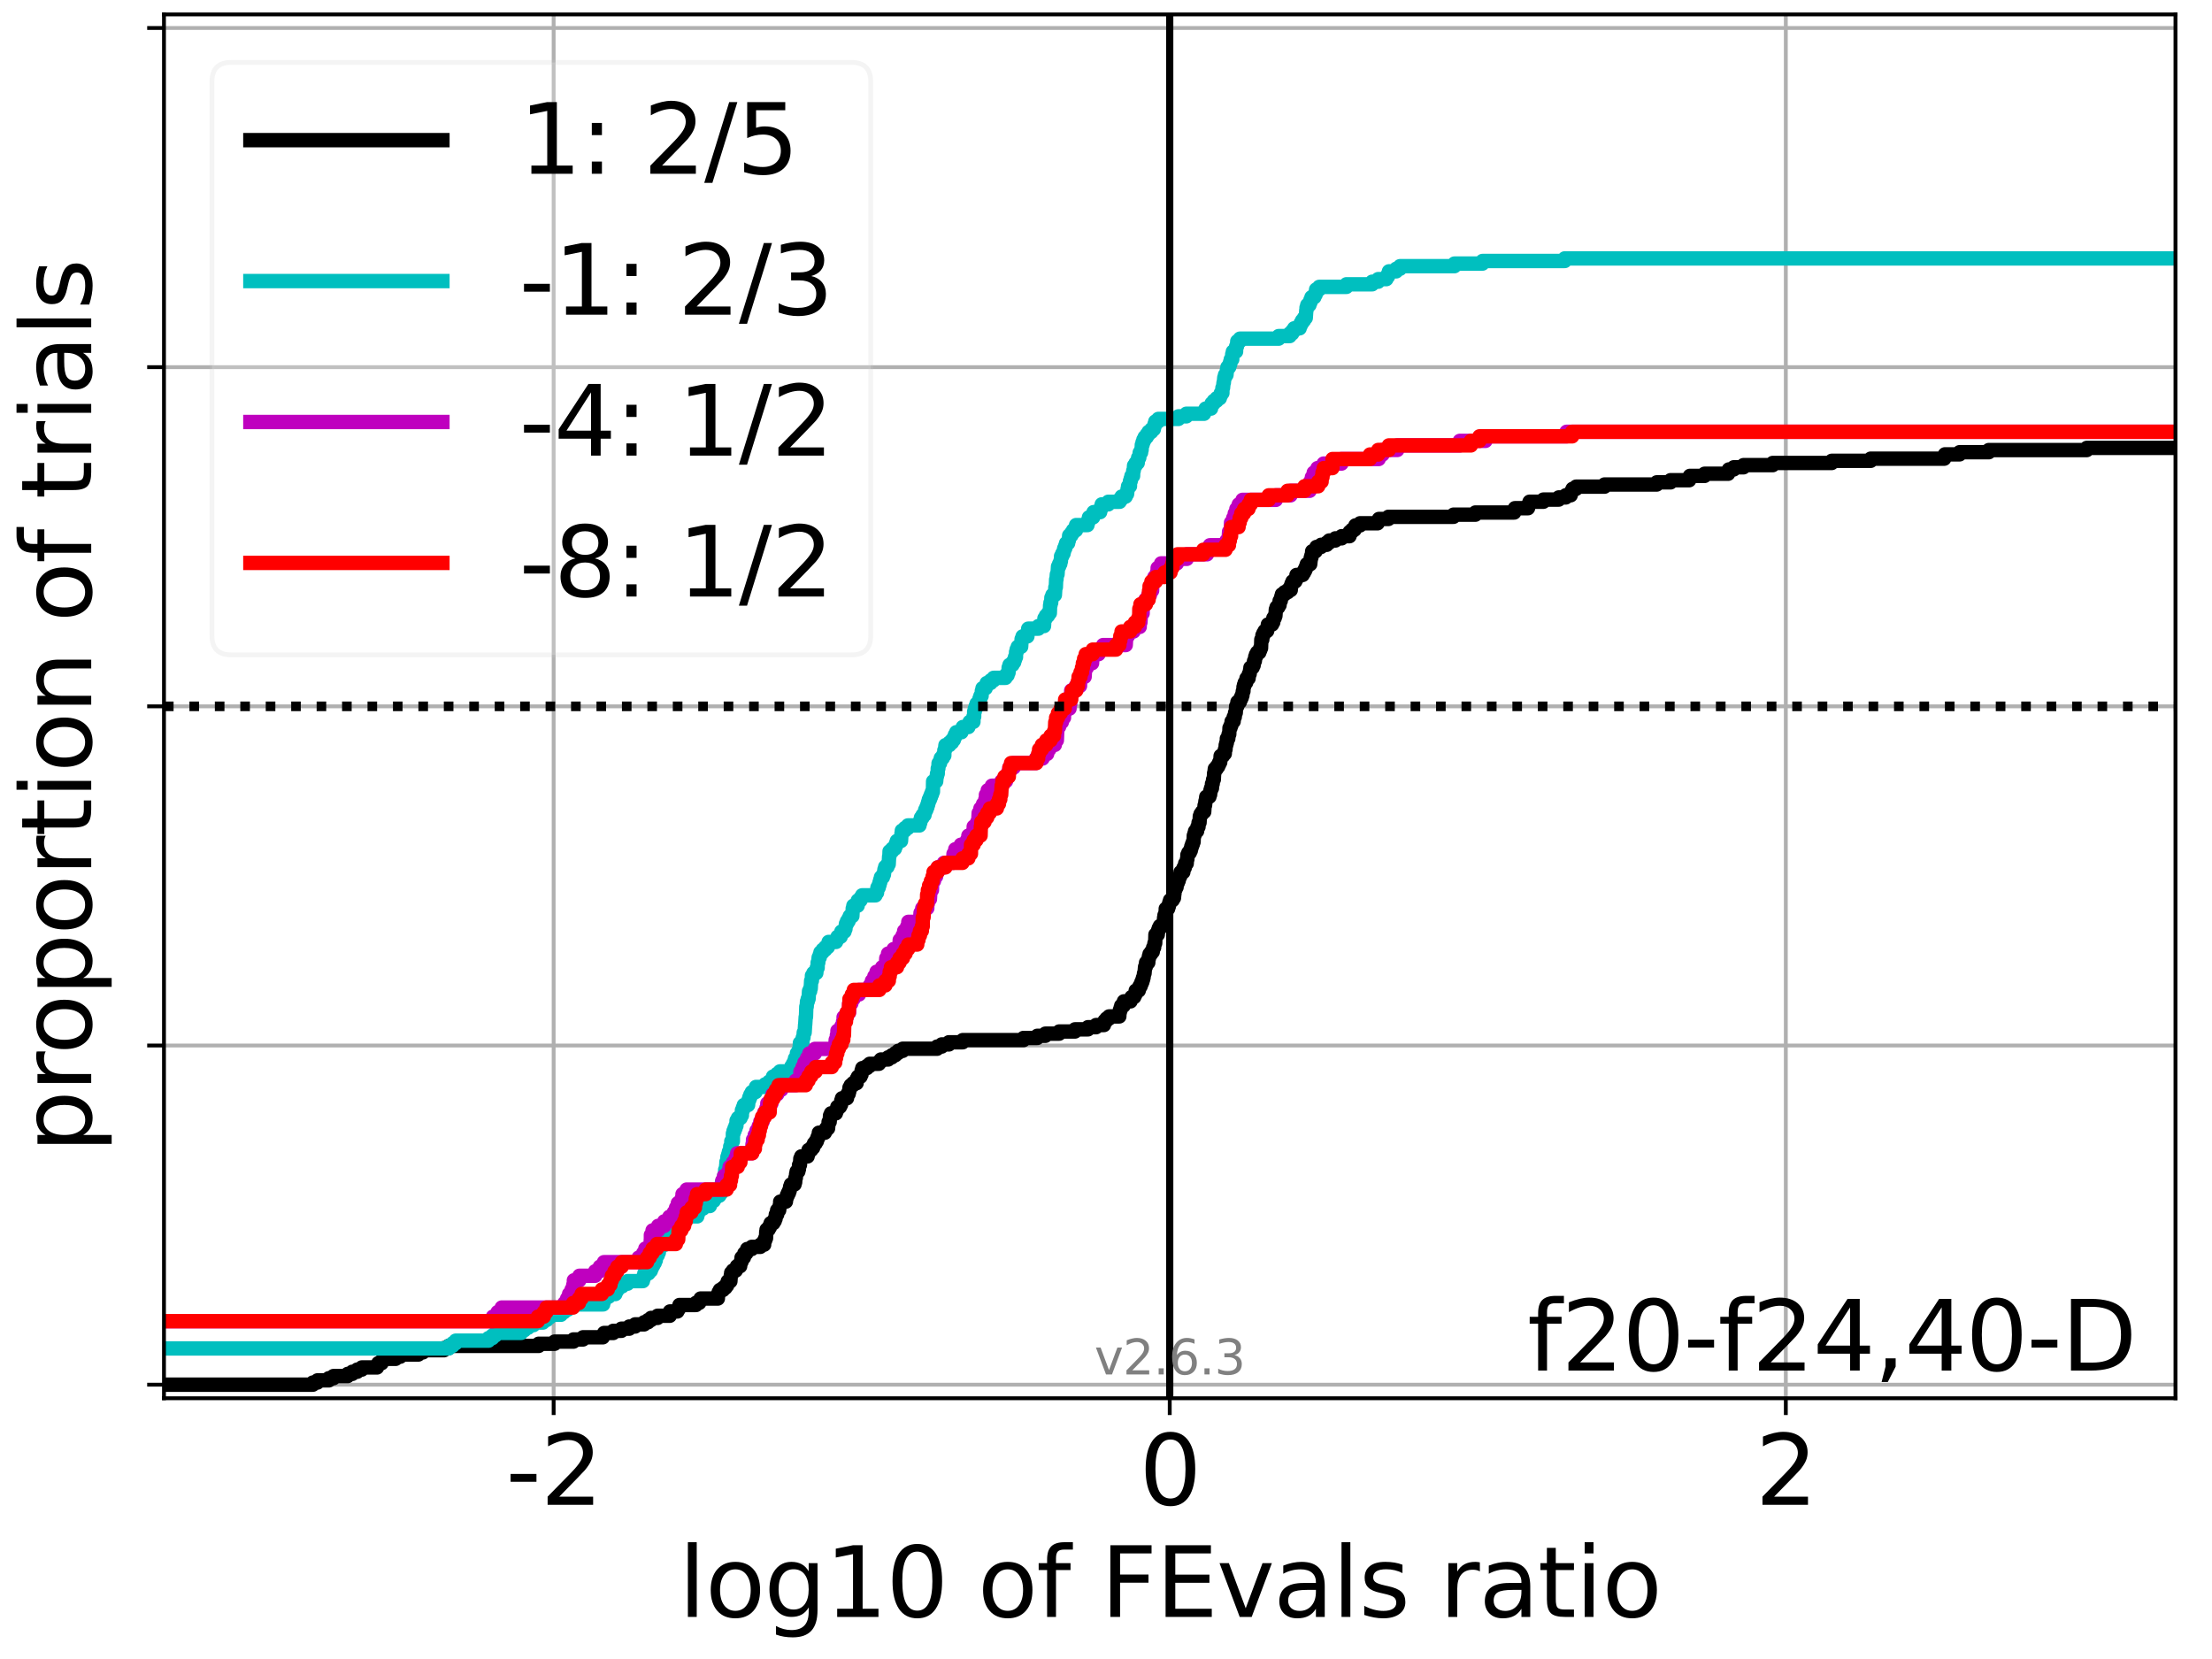 <?xml version="1.0" encoding="utf-8" standalone="no"?>
<!DOCTYPE svg PUBLIC "-//W3C//DTD SVG 1.1//EN"
  "http://www.w3.org/Graphics/SVG/1.1/DTD/svg11.dtd">
<svg xmlns:xlink="http://www.w3.org/1999/xlink" width="460.8pt" height="345.6pt" viewBox="0 0 460.8 345.6" xmlns="http://www.w3.org/2000/svg" version="1.1">
 <defs>
  <style type="text/css">*{stroke-linejoin: round; stroke-linecap: butt}</style>
 </defs>
 <g id="figure_1">
  <g id="patch_1">
   <path d="M 0 345.6 
L 460.8 345.6 
L 460.8 0 
L 0 0 
z
" style="fill: #ffffff"/>
  </g>
  <g id="axes_1">
   <g id="patch_2">
    <path d="M 34.16 291.28 
L 453.192 291.28 
L 453.192 3 
L 34.16 3 
z
" style="fill: #ffffff"/>
   </g>
   <g id="matplotlib.axis_1">
    <g id="xtick_1">
     <g id="line2d_1">
      <path d="M 115.334 291.28 
L 115.334 3 
" clip-path="url(#p61f8f6124c)" style="fill: none; stroke: #b0b0b0; stroke-width: 0.8; stroke-linecap: square"/>
     </g>
     <g id="line2d_2">
      <defs>
       <path id="m15948c7a0c" d="M 0 0 
L 0 3.5 
" style="stroke: #000000; stroke-width: 0.8"/>
      </defs>
      <g>
       <use xlink:href="#m15948c7a0c" x="115.334" y="291.28" style="stroke: #000000; stroke-width: 0.8"/>
      </g>
     </g>
     <g id="text_1">
      <!-- -2 -->
      <g transform="translate(105.363 313.477) scale(0.2 -0.2)">
       <defs>
        <path id="DejaVuSans-2d" d="M 313 2009 
L 1997 2009 
L 1997 1497 
L 313 1497 
L 313 2009 
z
" transform="scale(0.016)"/>
        <path id="DejaVuSans-32" d="M 1228 531 
L 3431 531 
L 3431 0 
L 469 0 
L 469 531 
Q 828 903 1448 1529 
Q 2069 2156 2228 2338 
Q 2531 2678 2651 2914 
Q 2772 3150 2772 3378 
Q 2772 3750 2511 3984 
Q 2250 4219 1831 4219 
Q 1534 4219 1204 4116 
Q 875 4013 500 3803 
L 500 4441 
Q 881 4594 1212 4672 
Q 1544 4750 1819 4750 
Q 2544 4750 2975 4387 
Q 3406 4025 3406 3419 
Q 3406 3131 3298 2873 
Q 3191 2616 2906 2266 
Q 2828 2175 2409 1742 
Q 1991 1309 1228 531 
z
" transform="scale(0.016)"/>
       </defs>
       <use xlink:href="#DejaVuSans-2d"/>
       <use xlink:href="#DejaVuSans-32" x="36.084"/>
      </g>
     </g>
    </g>
    <g id="xtick_2">
     <g id="line2d_3">
      <path d="M 243.676 291.28 
L 243.676 3 
" clip-path="url(#p61f8f6124c)" style="fill: none; stroke: #b0b0b0; stroke-width: 0.8; stroke-linecap: square"/>
     </g>
     <g id="line2d_4">
      <g>
       <use xlink:href="#m15948c7a0c" x="243.676" y="291.28" style="stroke: #000000; stroke-width: 0.8"/>
      </g>
     </g>
     <g id="text_2">
      <!-- 0 -->
      <g transform="translate(237.314 313.477) scale(0.2 -0.2)">
       <defs>
        <path id="DejaVuSans-30" d="M 2034 4250 
Q 1547 4250 1301 3770 
Q 1056 3291 1056 2328 
Q 1056 1369 1301 889 
Q 1547 409 2034 409 
Q 2525 409 2770 889 
Q 3016 1369 3016 2328 
Q 3016 3291 2770 3770 
Q 2525 4250 2034 4250 
z
M 2034 4750 
Q 2819 4750 3233 4129 
Q 3647 3509 3647 2328 
Q 3647 1150 3233 529 
Q 2819 -91 2034 -91 
Q 1250 -91 836 529 
Q 422 1150 422 2328 
Q 422 3509 836 4129 
Q 1250 4750 2034 4750 
z
" transform="scale(0.016)"/>
       </defs>
       <use xlink:href="#DejaVuSans-30"/>
      </g>
     </g>
    </g>
    <g id="xtick_3">
     <g id="line2d_5">
      <path d="M 372.018 291.28 
L 372.018 3 
" clip-path="url(#p61f8f6124c)" style="fill: none; stroke: #b0b0b0; stroke-width: 0.8; stroke-linecap: square"/>
     </g>
     <g id="line2d_6">
      <g>
       <use xlink:href="#m15948c7a0c" x="372.018" y="291.28" style="stroke: #000000; stroke-width: 0.8"/>
      </g>
     </g>
     <g id="text_3">
      <!-- 2 -->
      <g transform="translate(365.656 313.477) scale(0.2 -0.2)">
       <use xlink:href="#DejaVuSans-32"/>
      </g>
     </g>
    </g>
    <g id="text_4">
     <!-- log10 of FEvals ratio -->
     <g transform="translate(141.371 336.833) scale(0.2 -0.2)">
      <defs>
       <path id="DejaVuSans-6c" d="M 603 4863 
L 1178 4863 
L 1178 0 
L 603 0 
L 603 4863 
z
" transform="scale(0.016)"/>
       <path id="DejaVuSans-6f" d="M 1959 3097 
Q 1497 3097 1228 2736 
Q 959 2375 959 1747 
Q 959 1119 1226 758 
Q 1494 397 1959 397 
Q 2419 397 2687 759 
Q 2956 1122 2956 1747 
Q 2956 2369 2687 2733 
Q 2419 3097 1959 3097 
z
M 1959 3584 
Q 2709 3584 3137 3096 
Q 3566 2609 3566 1747 
Q 3566 888 3137 398 
Q 2709 -91 1959 -91 
Q 1206 -91 779 398 
Q 353 888 353 1747 
Q 353 2609 779 3096 
Q 1206 3584 1959 3584 
z
" transform="scale(0.016)"/>
       <path id="DejaVuSans-67" d="M 2906 1791 
Q 2906 2416 2648 2759 
Q 2391 3103 1925 3103 
Q 1463 3103 1205 2759 
Q 947 2416 947 1791 
Q 947 1169 1205 825 
Q 1463 481 1925 481 
Q 2391 481 2648 825 
Q 2906 1169 2906 1791 
z
M 3481 434 
Q 3481 -459 3084 -895 
Q 2688 -1331 1869 -1331 
Q 1566 -1331 1297 -1286 
Q 1028 -1241 775 -1147 
L 775 -588 
Q 1028 -725 1275 -790 
Q 1522 -856 1778 -856 
Q 2344 -856 2625 -561 
Q 2906 -266 2906 331 
L 2906 616 
Q 2728 306 2450 153 
Q 2172 0 1784 0 
Q 1141 0 747 490 
Q 353 981 353 1791 
Q 353 2603 747 3093 
Q 1141 3584 1784 3584 
Q 2172 3584 2450 3431 
Q 2728 3278 2906 2969 
L 2906 3500 
L 3481 3500 
L 3481 434 
z
" transform="scale(0.016)"/>
       <path id="DejaVuSans-31" d="M 794 531 
L 1825 531 
L 1825 4091 
L 703 3866 
L 703 4441 
L 1819 4666 
L 2450 4666 
L 2450 531 
L 3481 531 
L 3481 0 
L 794 0 
L 794 531 
z
" transform="scale(0.016)"/>
       <path id="DejaVuSans-20" transform="scale(0.016)"/>
       <path id="DejaVuSans-66" d="M 2375 4863 
L 2375 4384 
L 1825 4384 
Q 1516 4384 1395 4259 
Q 1275 4134 1275 3809 
L 1275 3500 
L 2222 3500 
L 2222 3053 
L 1275 3053 
L 1275 0 
L 697 0 
L 697 3053 
L 147 3053 
L 147 3500 
L 697 3500 
L 697 3744 
Q 697 4328 969 4595 
Q 1241 4863 1831 4863 
L 2375 4863 
z
" transform="scale(0.016)"/>
       <path id="DejaVuSans-46" d="M 628 4666 
L 3309 4666 
L 3309 4134 
L 1259 4134 
L 1259 2759 
L 3109 2759 
L 3109 2228 
L 1259 2228 
L 1259 0 
L 628 0 
L 628 4666 
z
" transform="scale(0.016)"/>
       <path id="DejaVuSans-45" d="M 628 4666 
L 3578 4666 
L 3578 4134 
L 1259 4134 
L 1259 2753 
L 3481 2753 
L 3481 2222 
L 1259 2222 
L 1259 531 
L 3634 531 
L 3634 0 
L 628 0 
L 628 4666 
z
" transform="scale(0.016)"/>
       <path id="DejaVuSans-76" d="M 191 3500 
L 800 3500 
L 1894 563 
L 2988 3500 
L 3597 3500 
L 2284 0 
L 1503 0 
L 191 3500 
z
" transform="scale(0.016)"/>
       <path id="DejaVuSans-61" d="M 2194 1759 
Q 1497 1759 1228 1600 
Q 959 1441 959 1056 
Q 959 750 1161 570 
Q 1363 391 1709 391 
Q 2188 391 2477 730 
Q 2766 1069 2766 1631 
L 2766 1759 
L 2194 1759 
z
M 3341 1997 
L 3341 0 
L 2766 0 
L 2766 531 
Q 2569 213 2275 61 
Q 1981 -91 1556 -91 
Q 1019 -91 701 211 
Q 384 513 384 1019 
Q 384 1609 779 1909 
Q 1175 2209 1959 2209 
L 2766 2209 
L 2766 2266 
Q 2766 2663 2505 2880 
Q 2244 3097 1772 3097 
Q 1472 3097 1187 3025 
Q 903 2953 641 2809 
L 641 3341 
Q 956 3463 1253 3523 
Q 1550 3584 1831 3584 
Q 2591 3584 2966 3190 
Q 3341 2797 3341 1997 
z
" transform="scale(0.016)"/>
       <path id="DejaVuSans-73" d="M 2834 3397 
L 2834 2853 
Q 2591 2978 2328 3040 
Q 2066 3103 1784 3103 
Q 1356 3103 1142 2972 
Q 928 2841 928 2578 
Q 928 2378 1081 2264 
Q 1234 2150 1697 2047 
L 1894 2003 
Q 2506 1872 2764 1633 
Q 3022 1394 3022 966 
Q 3022 478 2636 193 
Q 2250 -91 1575 -91 
Q 1294 -91 989 -36 
Q 684 19 347 128 
L 347 722 
Q 666 556 975 473 
Q 1284 391 1588 391 
Q 1994 391 2212 530 
Q 2431 669 2431 922 
Q 2431 1156 2273 1281 
Q 2116 1406 1581 1522 
L 1381 1569 
Q 847 1681 609 1914 
Q 372 2147 372 2553 
Q 372 3047 722 3315 
Q 1072 3584 1716 3584 
Q 2034 3584 2315 3537 
Q 2597 3491 2834 3397 
z
" transform="scale(0.016)"/>
       <path id="DejaVuSans-72" d="M 2631 2963 
Q 2534 3019 2420 3045 
Q 2306 3072 2169 3072 
Q 1681 3072 1420 2755 
Q 1159 2438 1159 1844 
L 1159 0 
L 581 0 
L 581 3500 
L 1159 3500 
L 1159 2956 
Q 1341 3275 1631 3429 
Q 1922 3584 2338 3584 
Q 2397 3584 2469 3576 
Q 2541 3569 2628 3553 
L 2631 2963 
z
" transform="scale(0.016)"/>
       <path id="DejaVuSans-74" d="M 1172 4494 
L 1172 3500 
L 2356 3500 
L 2356 3053 
L 1172 3053 
L 1172 1153 
Q 1172 725 1289 603 
Q 1406 481 1766 481 
L 2356 481 
L 2356 0 
L 1766 0 
Q 1100 0 847 248 
Q 594 497 594 1153 
L 594 3053 
L 172 3053 
L 172 3500 
L 594 3500 
L 594 4494 
L 1172 4494 
z
" transform="scale(0.016)"/>
       <path id="DejaVuSans-69" d="M 603 3500 
L 1178 3500 
L 1178 0 
L 603 0 
L 603 3500 
z
M 603 4863 
L 1178 4863 
L 1178 4134 
L 603 4134 
L 603 4863 
z
" transform="scale(0.016)"/>
      </defs>
      <use xlink:href="#DejaVuSans-6c"/>
      <use xlink:href="#DejaVuSans-6f" x="27.783"/>
      <use xlink:href="#DejaVuSans-67" x="88.965"/>
      <use xlink:href="#DejaVuSans-31" x="152.441"/>
      <use xlink:href="#DejaVuSans-30" x="216.064"/>
      <use xlink:href="#DejaVuSans-20" x="279.688"/>
      <use xlink:href="#DejaVuSans-6f" x="311.475"/>
      <use xlink:href="#DejaVuSans-66" x="372.656"/>
      <use xlink:href="#DejaVuSans-20" x="407.861"/>
      <use xlink:href="#DejaVuSans-46" x="439.648"/>
      <use xlink:href="#DejaVuSans-45" x="497.168"/>
      <use xlink:href="#DejaVuSans-76" x="560.352"/>
      <use xlink:href="#DejaVuSans-61" x="619.531"/>
      <use xlink:href="#DejaVuSans-6c" x="680.811"/>
      <use xlink:href="#DejaVuSans-73" x="708.594"/>
      <use xlink:href="#DejaVuSans-20" x="760.693"/>
      <use xlink:href="#DejaVuSans-72" x="792.48"/>
      <use xlink:href="#DejaVuSans-61" x="833.594"/>
      <use xlink:href="#DejaVuSans-74" x="894.873"/>
      <use xlink:href="#DejaVuSans-69" x="934.082"/>
      <use xlink:href="#DejaVuSans-6f" x="961.865"/>
     </g>
    </g>
   </g>
   <g id="matplotlib.axis_2">
    <g id="ytick_1">
     <g id="line2d_7">
      <path d="M 34.16 288.454 
L 453.192 288.454 
" clip-path="url(#p61f8f6124c)" style="fill: none; stroke: #b0b0b0; stroke-width: 0.8; stroke-linecap: square"/>
     </g>
     <g id="line2d_8">
      <defs>
       <path id="m49313d6020" d="M 0 0 
L -3.5 0 
" style="stroke: #000000; stroke-width: 0.8"/>
      </defs>
      <g>
       <use xlink:href="#m49313d6020" x="34.16" y="288.454" style="stroke: #000000; stroke-width: 0.8"/>
      </g>
     </g>
    </g>
    <g id="ytick_2">
     <g id="line2d_9">
      <path d="M 34.16 217.797 
L 453.192 217.797 
" clip-path="url(#p61f8f6124c)" style="fill: none; stroke: #b0b0b0; stroke-width: 0.8; stroke-linecap: square"/>
     </g>
     <g id="line2d_10">
      <g>
       <use xlink:href="#m49313d6020" x="34.16" y="217.797" style="stroke: #000000; stroke-width: 0.8"/>
      </g>
     </g>
    </g>
    <g id="ytick_3">
     <g id="line2d_11">
      <path d="M 34.16 147.14 
L 453.192 147.14 
" clip-path="url(#p61f8f6124c)" style="fill: none; stroke: #b0b0b0; stroke-width: 0.8; stroke-linecap: square"/>
     </g>
     <g id="line2d_12">
      <g>
       <use xlink:href="#m49313d6020" x="34.16" y="147.14" style="stroke: #000000; stroke-width: 0.8"/>
      </g>
     </g>
    </g>
    <g id="ytick_4">
     <g id="line2d_13">
      <path d="M 34.16 76.483 
L 453.192 76.483 
" clip-path="url(#p61f8f6124c)" style="fill: none; stroke: #b0b0b0; stroke-width: 0.8; stroke-linecap: square"/>
     </g>
     <g id="line2d_14">
      <g>
       <use xlink:href="#m49313d6020" x="34.16" y="76.483" style="stroke: #000000; stroke-width: 0.8"/>
      </g>
     </g>
    </g>
    <g id="ytick_5">
     <g id="line2d_15">
      <path d="M 34.16 5.826 
L 453.192 5.826 
" clip-path="url(#p61f8f6124c)" style="fill: none; stroke: #b0b0b0; stroke-width: 0.8; stroke-linecap: square"/>
     </g>
     <g id="line2d_16">
      <g>
       <use xlink:href="#m49313d6020" x="34.16" y="5.826" style="stroke: #000000; stroke-width: 0.8"/>
      </g>
     </g>
    </g>
    <g id="text_5">
     <!-- proportion of trials -->
     <g transform="translate(19.001 240.146) rotate(-90) scale(0.2 -0.2)">
      <defs>
       <path id="DejaVuSans-70" d="M 1159 525 
L 1159 -1331 
L 581 -1331 
L 581 3500 
L 1159 3500 
L 1159 2969 
Q 1341 3281 1617 3432 
Q 1894 3584 2278 3584 
Q 2916 3584 3314 3078 
Q 3713 2572 3713 1747 
Q 3713 922 3314 415 
Q 2916 -91 2278 -91 
Q 1894 -91 1617 61 
Q 1341 213 1159 525 
z
M 3116 1747 
Q 3116 2381 2855 2742 
Q 2594 3103 2138 3103 
Q 1681 3103 1420 2742 
Q 1159 2381 1159 1747 
Q 1159 1113 1420 752 
Q 1681 391 2138 391 
Q 2594 391 2855 752 
Q 3116 1113 3116 1747 
z
" transform="scale(0.016)"/>
       <path id="DejaVuSans-6e" d="M 3513 2113 
L 3513 0 
L 2938 0 
L 2938 2094 
Q 2938 2591 2744 2837 
Q 2550 3084 2163 3084 
Q 1697 3084 1428 2787 
Q 1159 2491 1159 1978 
L 1159 0 
L 581 0 
L 581 3500 
L 1159 3500 
L 1159 2956 
Q 1366 3272 1645 3428 
Q 1925 3584 2291 3584 
Q 2894 3584 3203 3211 
Q 3513 2838 3513 2113 
z
" transform="scale(0.016)"/>
      </defs>
      <use xlink:href="#DejaVuSans-70"/>
      <use xlink:href="#DejaVuSans-72" x="63.477"/>
      <use xlink:href="#DejaVuSans-6f" x="102.34"/>
      <use xlink:href="#DejaVuSans-70" x="163.521"/>
      <use xlink:href="#DejaVuSans-6f" x="226.998"/>
      <use xlink:href="#DejaVuSans-72" x="288.18"/>
      <use xlink:href="#DejaVuSans-74" x="329.293"/>
      <use xlink:href="#DejaVuSans-69" x="368.502"/>
      <use xlink:href="#DejaVuSans-6f" x="396.285"/>
      <use xlink:href="#DejaVuSans-6e" x="457.467"/>
      <use xlink:href="#DejaVuSans-20" x="520.846"/>
      <use xlink:href="#DejaVuSans-6f" x="552.633"/>
      <use xlink:href="#DejaVuSans-66" x="613.814"/>
      <use xlink:href="#DejaVuSans-20" x="649.02"/>
      <use xlink:href="#DejaVuSans-74" x="680.807"/>
      <use xlink:href="#DejaVuSans-72" x="720.016"/>
      <use xlink:href="#DejaVuSans-69" x="761.129"/>
      <use xlink:href="#DejaVuSans-61" x="788.912"/>
      <use xlink:href="#DejaVuSans-6c" x="850.191"/>
      <use xlink:href="#DejaVuSans-73" x="877.975"/>
     </g>
    </g>
   </g>
   <g id="line2d_17">
    <path d="M 34.16 288.454 
L 65.175 288.454 
L 65.175 288.005 
L 66.137 288.005 
L 66.137 287.556 
L 68.501 287.556 
L 68.501 287.108 
L 69.463 287.108 
L 69.463 286.659 
L 72.426 286.659 
L 72.426 286.211 
L 73.388 286.211 
L 73.388 285.762 
L 74.411 285.762 
L 74.411 285.313 
L 75.373 285.313 
L 75.373 284.865 
L 78.542 284.865 
L 78.542 284.416 
L 78.808 284.416 
L 78.808 283.968 
L 79.504 283.968 
L 79.504 283.519 
L 79.77 283.519 
L 79.77 283.07 
L 82.415 283.07 
L 82.415 282.622 
L 83.377 282.622 
L 83.377 282.173 
L 87.148 282.173 
L 87.148 281.724 
L 88.11 281.724 
L 88.11 281.276 
L 92.49 281.276 
L 92.49 280.827 
L 93.452 280.827 
L 93.452 280.379 
L 112.21 280.379 
L 112.21 279.93 
L 115.536 279.93 
L 115.536 279.481 
L 119.461 279.481 
L 119.461 279.033 
L 121.447 279.033 
L 121.447 278.584 
L 125.577 278.584 
L 125.577 278.136 
L 125.843 278.136 
L 125.843 277.687 
L 127.747 277.687 
L 127.747 277.238 
L 129.45 277.238 
L 129.45 276.79 
L 131.074 276.79 
L 131.074 276.341 
L 132.306 276.341 
L 132.306 275.893 
L 134.184 275.893 
L 134.184 275.444 
L 134.999 275.444 
L 134.999 274.995 
L 135.632 274.995 
L 135.632 274.547 
L 136.984 274.547 
L 136.984 274.098 
L 139.525 274.098 
L 139.558 273.201 
L 141.115 273.201 
L 141.115 272.752 
L 141.381 272.752 
L 141.381 272.304 
L 141.543 272.304 
L 141.543 271.855 
L 144.987 271.855 
L 144.987 271.406 
L 145.674 271.406 
L 145.674 270.958 
L 145.94 270.958 
L 145.94 270.509 
L 149.544 270.509 
L 149.546 269.612 
L 149.721 269.612 
L 149.721 269.163 
L 149.963 269.163 
L 149.963 268.715 
L 150.637 268.715 
L 150.637 268.266 
L 151.133 268.266 
L 151.133 267.817 
L 151.471 267.817 
L 151.471 267.369 
L 151.599 267.369 
L 151.599 266.92 
L 152.151 266.92 
L 152.254 265.574 
L 152.321 265.574 
L 152.321 265.126 
L 152.673 265.126 
L 152.673 264.677 
L 153.283 264.677 
L 153.283 264.229 
L 153.515 264.229 
L 153.515 263.78 
L 154.181 263.78 
L 154.28 262.883 
L 154.459 262.883 
L 154.477 261.985 
L 154.963 261.985 
L 155.063 261.088 
L 155.477 261.088 
L 155.477 260.64 
L 155.647 260.64 
L 155.647 260.191 
L 156.609 260.191 
L 156.609 259.742 
L 158.385 259.742 
L 158.385 259.294 
L 159.185 259.294 
L 159.202 258.397 
L 159.403 258.397 
L 159.403 257.948 
L 159.572 257.948 
L 159.622 256.602 
L 159.691 256.602 
L 159.691 256.153 
L 160.111 256.153 
L 160.111 255.705 
L 160.37 255.705 
L 160.37 255.256 
L 160.535 255.256 
L 160.535 254.808 
L 161.112 254.808 
L 161.112 254.359 
L 161.388 254.359 
L 161.388 253.91 
L 161.558 253.91 
L 161.619 253.013 
L 161.893 253.013 
L 161.894 252.116 
L 162.312 252.116 
L 162.401 251.219 
L 162.52 251.219 
L 162.528 250.321 
L 163.717 250.321 
L 163.82 249.424 
L 163.933 249.424 
L 163.933 248.976 
L 164.136 248.976 
L 164.136 248.527 
L 164.353 248.527 
L 164.353 248.078 
L 164.5 248.078 
L 164.603 247.181 
L 164.766 247.181 
L 164.766 246.733 
L 165.518 246.733 
L 165.518 246.284 
L 165.644 246.284 
L 165.688 245.387 
L 165.784 245.387 
L 165.861 244.489 
L 165.954 244.489 
L 165.954 244.041 
L 166.309 244.041 
L 166.309 243.592 
L 166.427 243.592 
L 166.454 242.695 
L 166.643 242.695 
L 166.728 241.349 
L 166.916 241.349 
L 166.916 240.901 
L 168.236 240.901 
L 168.236 240.452 
L 168.373 240.452 
L 168.439 239.555 
L 169.019 239.555 
L 169.019 239.106 
L 169.391 239.106 
L 169.391 238.657 
L 169.561 238.657 
L 169.561 238.209 
L 169.903 238.209 
L 169.903 237.76 
L 170.163 237.76 
L 170.163 237.312 
L 170.323 237.312 
L 170.323 236.863 
L 170.523 236.863 
L 170.582 235.966 
L 171.831 235.966 
L 171.831 235.517 
L 172.09 235.517 
L 172.09 235.069 
L 172.498 235.069 
L 172.569 234.171 
L 172.613 234.171 
L 172.613 233.723 
L 172.835 233.723 
L 172.917 232.377 
L 173.107 232.377 
L 173.107 231.928 
L 174.125 231.928 
L 174.125 231.48 
L 174.295 231.48 
L 174.295 231.031 
L 174.425 231.031 
L 174.425 230.582 
L 174.981 230.582 
L 174.981 230.134 
L 175.208 230.134 
L 175.257 229.237 
L 175.4 229.237 
L 175.4 228.788 
L 176.442 228.788 
L 176.55 227.891 
L 176.788 227.891 
L 176.788 227.442 
L 176.908 227.442 
L 176.969 226.545 
L 177.208 226.545 
L 177.208 226.096 
L 177.69 226.096 
L 177.69 225.648 
L 178.448 225.648 
L 178.477 224.75 
L 178.716 224.75 
L 178.716 224.302 
L 179.259 224.302 
L 179.259 223.853 
L 179.467 223.853 
L 179.498 222.956 
L 179.636 222.956 
L 179.636 222.507 
L 180.598 222.507 
L 180.598 222.059 
L 181.176 222.059 
L 181.176 221.61 
L 183.089 221.61 
L 183.089 221.161 
L 183.508 221.161 
L 183.508 220.713 
L 185.016 220.713 
L 185.016 220.264 
L 185.798 220.264 
L 185.798 219.816 
L 186.517 219.816 
L 186.517 219.367 
L 187.092 219.367 
L 187.092 218.918 
L 188.054 218.918 
L 188.054 218.47 
L 195.207 218.47 
L 195.207 218.021 
L 196.17 218.021 
L 196.17 217.573 
L 197.672 217.573 
L 197.672 217.124 
L 200.55 217.124 
L 200.55 216.675 
L 213.21 216.675 
L 213.21 216.227 
L 216.087 216.227 
L 216.087 215.778 
L 217.768 215.778 
L 217.768 215.329 
L 220.646 215.329 
L 220.646 214.881 
L 223.933 214.881 
L 223.933 214.432 
L 226.642 214.432 
L 226.642 213.984 
L 228.333 213.984 
L 228.333 213.535 
L 229.971 213.535 
L 229.971 213.086 
L 230.115 213.086 
L 230.115 212.638 
L 230.498 212.638 
L 230.498 212.189 
L 231.042 212.189 
L 231.042 211.741 
L 233.172 211.741 
L 233.208 210.843 
L 233.297 210.843 
L 233.297 210.395 
L 233.441 210.395 
L 233.441 209.946 
L 233.573 209.946 
L 233.573 209.497 
L 234.08 209.497 
L 234.128 208.6 
L 235.512 208.6 
L 235.512 208.152 
L 235.715 208.152 
L 235.715 207.703 
L 236.282 207.703 
L 236.282 207.254 
L 236.498 207.254 
L 236.595 206.357 
L 237.222 206.357 
L 237.222 205.909 
L 237.367 205.909 
L 237.367 205.46 
L 237.613 205.46 
L 237.613 205.011 
L 237.783 205.011 
L 237.783 204.563 
L 237.973 204.563 
L 237.973 204.114 
L 238.106 204.114 
L 238.106 203.665 
L 238.222 203.665 
L 238.322 202.768 
L 238.425 202.768 
L 238.535 201.422 
L 238.685 201.422 
L 238.745 200.525 
L 239.207 200.525 
L 239.257 199.628 
L 239.352 199.628 
L 239.352 199.179 
L 239.473 199.179 
L 239.473 198.731 
L 239.803 198.731 
L 239.803 198.282 
L 240.139 198.282 
L 240.222 197.385 
L 240.424 197.385 
L 240.491 196.488 
L 240.646 196.488 
L 240.698 194.693 
L 241.184 194.693 
L 241.244 193.796 
L 241.395 193.796 
L 241.395 193.347 
L 241.623 193.347 
L 241.623 192.899 
L 242.243 192.899 
L 242.243 192.45 
L 242.409 192.45 
L 242.512 191.104 
L 242.583 191.104 
L 242.583 190.656 
L 242.722 190.656 
L 242.831 189.758 
L 242.847 189.758 
L 242.847 189.31 
L 243.338 189.31 
L 243.338 188.861 
L 243.482 188.861 
L 243.482 188.413 
L 243.604 188.413 
L 243.604 187.964 
L 243.748 187.964 
L 243.748 187.515 
L 244.292 187.515 
L 244.292 187.067 
L 244.552 187.067 
L 244.641 186.17 
L 244.664 186.17 
L 244.671 185.272 
L 244.888 185.272 
L 244.888 184.824 
L 245.098 184.824 
L 245.153 183.926 
L 245.356 183.926 
L 245.356 183.478 
L 245.54 183.478 
L 245.54 183.029 
L 245.659 183.029 
L 245.659 182.581 
L 245.862 182.581 
L 245.933 181.683 
L 246.508 181.683 
L 246.54 180.786 
L 246.806 180.786 
L 246.887 179.889 
L 247.211 179.889 
L 247.263 178.992 
L 247.351 178.992 
L 247.355 178.094 
L 247.542 178.094 
L 247.542 177.646 
L 247.861 177.646 
L 247.861 177.197 
L 248.064 177.197 
L 248.064 176.749 
L 248.175 176.749 
L 248.175 176.3 
L 248.326 176.3 
L 248.326 175.851 
L 248.494 175.851 
L 248.494 175.403 
L 248.643 175.403 
L 248.692 174.057 
L 248.833 174.057 
L 248.833 173.608 
L 248.952 173.608 
L 248.952 173.16 
L 249.369 173.16 
L 249.443 172.262 
L 249.665 172.262 
L 249.685 171.365 
L 249.888 171.365 
L 249.95 170.019 
L 250.104 170.019 
L 250.104 169.571 
L 250.412 169.571 
L 250.412 169.122 
L 250.858 169.122 
L 250.938 167.776 
L 251.034 167.776 
L 251.118 166.879 
L 251.177 166.879 
L 251.287 165.982 
L 251.944 165.982 
L 251.944 165.533 
L 252.089 165.533 
L 252.152 164.636 
L 252.277 164.636 
L 252.277 164.187 
L 252.471 164.187 
L 252.48 163.29 
L 252.624 163.29 
L 252.708 162.393 
L 252.858 162.393 
L 252.924 161.047 
L 252.978 161.047 
L 253.075 160.15 
L 253.452 160.15 
L 253.452 159.701 
L 253.769 159.701 
L 253.769 159.253 
L 253.976 159.253 
L 253.976 158.804 
L 254.192 158.804 
L 254.282 157.458 
L 254.788 157.458 
L 254.788 157.01 
L 255.146 157.01 
L 255.18 156.112 
L 255.3 156.112 
L 255.338 155.215 
L 255.45 155.215 
L 255.45 154.766 
L 255.574 154.766 
L 255.577 153.869 
L 255.871 153.869 
L 255.935 152.972 
L 256.074 152.972 
L 256.131 151.626 
L 256.334 151.626 
L 256.334 151.178 
L 256.497 151.178 
L 256.567 150.28 
L 256.99 150.28 
L 257.004 149.383 
L 257.22 149.383 
L 257.286 148.486 
L 257.43 148.486 
L 257.504 147.14 
L 257.743 147.14 
L 257.78 146.243 
L 258.282 146.243 
L 258.282 145.794 
L 258.466 145.794 
L 258.466 145.346 
L 258.669 145.346 
L 258.669 144.897 
L 258.814 144.897 
L 258.894 144 
L 259.031 144 
L 259.045 143.102 
L 259.154 143.102 
L 259.154 142.654 
L 259.304 142.654 
L 259.304 142.205 
L 259.596 142.205 
L 259.667 141.308 
L 260.106 141.308 
L 260.162 140.411 
L 260.323 140.411 
L 260.422 139.514 
L 260.488 139.514 
L 260.488 139.065 
L 260.949 139.065 
L 260.949 138.616 
L 261.152 138.616 
L 261.231 137.719 
L 261.406 137.719 
L 261.489 136.822 
L 261.639 136.822 
L 261.639 136.373 
L 261.877 136.373 
L 261.877 135.925 
L 262.339 135.925 
L 262.339 135.476 
L 262.518 135.476 
L 262.518 135.027 
L 262.698 135.027 
L 262.757 133.233 
L 262.959 133.233 
L 262.993 132.336 
L 263.19 132.336 
L 263.19 131.887 
L 263.45 131.887 
L 263.45 131.438 
L 263.971 131.438 
L 264.043 130.541 
L 264.122 130.541 
L 264.122 130.093 
L 265 130.093 
L 265 129.644 
L 265.239 129.644 
L 265.26 128.747 
L 265.54 128.747 
L 265.54 128.298 
L 265.691 128.298 
L 265.785 126.952 
L 265.93 126.952 
L 265.93 126.504 
L 266.292 126.504 
L 266.292 126.055 
L 266.552 126.055 
L 266.572 125.158 
L 266.808 125.158 
L 266.919 124.261 
L 267.047 124.261 
L 267.047 123.812 
L 267.595 123.812 
L 267.595 123.363 
L 268.267 123.363 
L 268.267 122.915 
L 268.887 122.915 
L 268.904 122.018 
L 269.057 122.018 
L 269.057 121.569 
L 269.26 121.569 
L 269.26 121.12 
L 269.836 121.12 
L 269.836 120.672 
L 270.075 120.672 
L 270.078 119.774 
L 271.37 119.774 
L 271.37 119.326 
L 271.647 119.326 
L 271.647 118.877 
L 271.885 118.877 
L 271.885 118.429 
L 272.079 118.429 
L 272.079 117.98 
L 272.23 117.98 
L 272.23 117.531 
L 272.939 117.531 
L 273.035 116.634 
L 273.051 116.634 
L 273.051 116.186 
L 273.178 116.186 
L 273.178 115.737 
L 273.301 115.737 
L 273.347 114.84 
L 274.069 114.84 
L 274.069 114.391 
L 274.239 114.391 
L 274.239 113.942 
L 275.201 113.942 
L 275.201 113.494 
L 276.375 113.494 
L 276.375 113.045 
L 276.907 113.045 
L 276.907 112.597 
L 278.186 112.597 
L 278.186 112.148 
L 279.478 112.148 
L 279.478 111.699 
L 281.12 111.699 
L 281.166 110.802 
L 281.641 110.802 
L 281.641 110.354 
L 282.184 110.354 
L 282.184 109.905 
L 282.354 109.905 
L 282.354 109.456 
L 283.316 109.456 
L 283.316 109.008 
L 286.983 109.008 
L 286.983 108.559 
L 287.258 108.559 
L 287.258 108.11 
L 289.235 108.11 
L 289.235 107.662 
L 302.795 107.662 
L 302.795 107.213 
L 307.354 107.213 
L 307.354 106.765 
L 315.433 106.765 
L 315.433 106.316 
L 315.577 106.316 
L 315.577 105.867 
L 318.311 105.867 
L 318.311 105.419 
L 318.455 105.419 
L 318.455 104.97 
L 318.634 104.97 
L 318.634 104.522 
L 321.512 104.522 
L 321.512 104.073 
L 324.719 104.073 
L 324.719 103.624 
L 326.181 103.624 
L 326.181 103.176 
L 327.199 103.176 
L 327.199 102.727 
L 327.369 102.727 
L 327.369 102.278 
L 327.597 102.278 
L 327.597 101.83 
L 328.331 101.83 
L 328.331 101.381 
L 334.25 101.381 
L 334.25 100.933 
L 345.129 100.933 
L 345.129 100.484 
L 348.007 100.484 
L 348.007 100.035 
L 351.888 100.035 
L 351.888 99.587 
L 352.033 99.587 
L 352.033 99.138 
L 355.09 99.138 
L 355.09 98.69 
L 360.004 98.69 
L 360.004 98.241 
L 360.148 98.241 
L 360.148 97.792 
L 361.174 97.792 
L 361.174 97.344 
L 363.205 97.344 
L 363.205 96.895 
L 369.29 96.895 
L 369.29 96.447 
L 381.585 96.447 
L 381.585 95.998 
L 389.7 95.998 
L 389.7 95.549 
L 405.018 95.549 
L 405.018 95.101 
L 405.163 95.101 
L 405.163 94.652 
L 408.22 94.652 
L 408.22 94.203 
L 414.304 94.203 
L 414.304 93.755 
L 434.715 93.755 
L 434.715 93.306 
L 453.192 93.306 
L 453.192 93.306 
" clip-path="url(#p61f8f6124c)" style="fill: none; stroke: #000000; stroke-width: 3; stroke-linecap: square"/>
   </g>
   <g id="line2d_18">
    <path clip-path="url(#p61f8f6124c)" style="fill: none; stroke: #000000; stroke-width: 3; stroke-linecap: square"/>
   </g>
   <g id="line2d_19">
    <path d="M 34.16 280.903 
L 93.486 280.903 
L 93.486 280.363 
L 94.296 280.363 
L 94.296 279.824 
L 94.928 279.824 
L 94.928 279.285 
L 101.764 279.285 
L 101.764 278.745 
L 102.574 278.745 
L 102.574 278.206 
L 103.206 278.206 
L 103.206 277.666 
L 108.576 277.666 
L 108.576 277.127 
L 109.226 277.127 
L 109.226 276.588 
L 110.023 276.588 
L 110.023 276.048 
L 111.124 276.048 
L 111.124 275.509 
L 113.1 275.509 
L 113.1 274.97 
L 113.91 274.97 
L 113.91 274.43 
L 114.542 274.43 
L 114.542 273.891 
L 116.854 273.891 
L 116.854 273.351 
L 117.504 273.351 
L 117.504 272.812 
L 118.302 272.812 
L 118.302 272.273 
L 119.402 272.273 
L 119.402 271.733 
L 125.642 271.733 
L 125.642 271.194 
L 125.803 271.194 
L 125.803 270.655 
L 125.954 270.655 
L 125.954 270.115 
L 126.831 270.115 
L 126.831 269.576 
L 128.19 269.576 
L 128.19 269.037 
L 128.444 269.037 
L 128.444 268.497 
L 128.84 268.497 
L 128.84 267.958 
L 129.638 267.958 
L 129.638 267.418 
L 130.738 267.418 
L 130.738 266.879 
L 133.92 266.879 
L 133.92 266.34 
L 134.081 266.34 
L 134.081 265.8 
L 134.232 265.8 
L 134.232 265.261 
L 135.109 265.261 
L 135.109 264.722 
L 135.583 264.722 
L 135.583 264.182 
L 135.802 264.182 
L 135.802 263.643 
L 136.089 263.643 
L 136.089 263.104 
L 136.392 263.104 
L 136.392 262.564 
L 136.611 262.564 
L 136.611 262.025 
L 136.722 262.025 
L 136.722 261.485 
L 137.024 261.485 
L 137.024 260.946 
L 137.243 260.946 
L 137.264 259.867 
L 137.637 259.867 
L 137.637 259.328 
L 138.462 259.328 
L 138.464 258.249 
L 138.593 258.249 
L 138.593 257.71 
L 138.811 257.71 
L 138.811 257.171 
L 139.514 257.171 
L 139.514 256.631 
L 140.009 256.631 
L 140.066 255.013 
L 140.14 255.013 
L 140.14 254.474 
L 141.062 254.474 
L 141.062 253.934 
L 141.614 253.934 
L 141.614 253.395 
L 145.256 253.395 
L 145.256 252.856 
L 145.417 252.856 
L 145.417 252.316 
L 145.568 252.316 
L 145.568 251.777 
L 146.445 251.777 
L 146.445 251.238 
L 147.872 251.238 
L 147.872 250.698 
L 148.058 250.698 
L 148.058 250.159 
L 148.692 250.159 
L 148.692 249.619 
L 149.047 249.619 
L 149.047 249.08 
L 149.866 249.08 
L 149.866 248.541 
L 150.245 248.541 
L 150.302 246.923 
L 150.376 246.923 
L 150.376 246.383 
L 150.672 246.383 
L 150.672 245.844 
L 150.891 245.844 
L 150.9 244.765 
L 151.064 244.765 
L 151.067 243.686 
L 151.195 243.686 
L 151.298 242.608 
L 151.323 242.608 
L 151.323 242.068 
L 151.476 242.068 
L 151.541 240.99 
L 151.709 240.99 
L 151.709 240.45 
L 151.849 240.45 
L 151.849 239.911 
L 152.117 239.911 
L 152.12 238.832 
L 152.339 238.832 
L 152.341 237.753 
L 152.669 237.753 
L 152.677 236.135 
L 152.806 236.135 
L 152.806 235.596 
L 153.01 235.596 
L 153.01 235.057 
L 153.221 235.057 
L 153.221 234.517 
L 153.409 234.517 
L 153.439 233.438 
L 153.727 233.438 
L 153.727 232.899 
L 154.279 232.899 
L 154.279 232.36 
L 154.551 232.36 
L 154.557 231.281 
L 154.761 231.281 
L 154.761 230.742 
L 154.956 230.742 
L 154.956 230.202 
L 155.838 230.202 
L 155.935 229.124 
L 156.098 229.124 
L 156.098 228.584 
L 156.308 228.584 
L 156.308 228.045 
L 156.609 228.045 
L 156.609 227.505 
L 157.386 227.505 
L 157.483 226.427 
L 159.386 226.427 
L 159.386 225.887 
L 160.195 225.887 
L 160.195 225.348 
L 160.827 225.348 
L 160.827 224.809 
L 161.029 224.809 
L 161.029 224.269 
L 161.838 224.269 
L 161.838 223.73 
L 162.47 223.73 
L 162.47 223.191 
L 164.793 223.191 
L 164.888 222.112 
L 165.192 222.112 
L 165.192 221.572 
L 165.464 221.572 
L 165.464 221.033 
L 165.612 221.033 
L 165.612 220.494 
L 165.989 220.494 
L 166.011 219.415 
L 166.334 219.415 
L 166.334 218.876 
L 166.544 218.876 
L 166.64 217.257 
L 167.153 217.257 
L 167.223 216.179 
L 167.363 216.179 
L 167.437 215.1 
L 167.621 215.1 
L 167.718 213.482 
L 167.738 213.482 
L 167.839 211.864 
L 167.9 211.864 
L 167.968 209.706 
L 168.05 209.706 
L 168.118 208.628 
L 168.269 208.628 
L 168.269 208.088 
L 168.441 208.088 
L 168.538 206.47 
L 168.764 206.47 
L 168.764 205.931 
L 168.889 205.931 
L 168.973 204.313 
L 169.13 204.313 
L 169.146 203.234 
L 169.441 203.234 
L 169.441 202.695 
L 170.051 202.695 
L 170.148 201.616 
L 170.329 201.616 
L 170.331 200.537 
L 170.46 200.537 
L 170.541 199.458 
L 170.759 199.458 
L 170.759 198.919 
L 170.918 198.919 
L 170.918 198.38 
L 171.381 198.38 
L 171.381 197.84 
L 171.933 197.84 
L 171.933 197.301 
L 172.465 197.301 
L 172.465 196.762 
L 172.617 196.762 
L 172.617 196.222 
L 174.164 196.222 
L 174.164 195.683 
L 174.476 195.683 
L 174.476 195.144 
L 175.126 195.144 
L 175.126 194.604 
L 175.269 194.604 
L 175.269 194.065 
L 175.923 194.065 
L 175.923 193.525 
L 176.118 193.525 
L 176.224 192.447 
L 176.444 192.447 
L 176.444 191.907 
L 176.769 191.907 
L 176.769 191.368 
L 177.024 191.368 
L 177.024 190.829 
L 177.566 190.829 
L 177.644 189.21 
L 177.773 189.21 
L 177.773 188.671 
L 178.667 188.671 
L 178.694 187.592 
L 179.246 187.592 
L 179.246 187.053 
L 179.592 187.053 
L 179.592 186.514 
L 182.384 186.514 
L 182.384 185.974 
L 182.701 185.974 
L 182.784 184.896 
L 183.055 184.896 
L 183.055 184.356 
L 183.217 184.356 
L 183.217 183.817 
L 183.367 183.817 
L 183.367 183.277 
L 183.52 183.277 
L 183.52 182.738 
L 183.926 182.738 
L 183.926 182.199 
L 184.135 182.199 
L 184.244 181.12 
L 184.4 181.12 
L 184.4 180.581 
L 184.877 180.581 
L 184.877 180.041 
L 185.13 180.041 
L 185.219 178.423 
L 185.276 178.423 
L 185.31 177.344 
L 185.858 177.344 
L 185.858 176.805 
L 186.418 176.805 
L 186.418 176.266 
L 186.628 176.266 
L 186.628 175.726 
L 186.829 175.726 
L 186.829 175.187 
L 187.696 175.187 
L 187.802 173.569 
L 187.871 173.569 
L 187.871 173.03 
L 188.505 173.03 
L 188.505 172.49 
L 189.137 172.49 
L 189.137 171.951 
L 191.541 171.951 
L 191.541 171.411 
L 191.703 171.411 
L 191.703 170.872 
L 191.853 170.872 
L 191.853 170.333 
L 192.19 170.333 
L 192.19 169.793 
L 192.589 169.793 
L 192.589 169.254 
L 192.73 169.254 
L 192.73 168.715 
L 192.976 168.715 
L 192.976 168.175 
L 193.184 168.175 
L 193.184 167.636 
L 193.346 167.636 
L 193.346 167.097 
L 193.496 167.097 
L 193.496 166.557 
L 193.731 166.557 
L 193.731 166.018 
L 193.941 166.018 
L 193.941 165.478 
L 194.15 165.478 
L 194.15 164.939 
L 194.344 164.939 
L 194.383 162.782 
L 195.018 162.782 
L 195.115 161.703 
L 195.193 161.703 
L 195.193 161.163 
L 195.349 161.163 
L 195.351 160.085 
L 195.48 160.085 
L 195.521 159.006 
L 195.825 159.006 
L 195.825 158.467 
L 195.987 158.467 
L 195.987 157.927 
L 196.401 157.927 
L 196.401 157.388 
L 196.72 157.388 
L 196.722 156.309 
L 196.851 156.309 
L 196.953 155.23 
L 197.772 155.23 
L 197.772 154.691 
L 198.324 154.691 
L 198.324 154.152 
L 198.706 154.152 
L 198.706 153.612 
L 198.925 153.612 
L 198.925 153.073 
L 199.207 153.073 
L 199.207 152.534 
L 200.292 152.534 
L 200.292 151.994 
L 200.562 151.994 
L 200.562 151.455 
L 201.736 151.455 
L 201.736 150.916 
L 201.991 150.916 
L 201.991 150.376 
L 202.784 150.376 
L 202.785 149.297 
L 202.935 149.297 
L 202.937 148.219 
L 203.066 148.219 
L 203.066 147.679 
L 203.238 147.679 
L 203.238 147.14 
L 203.435 147.14 
L 203.435 146.601 
L 203.987 146.601 
L 204.047 145.522 
L 204.233 145.522 
L 204.233 144.983 
L 204.483 144.983 
L 204.539 143.904 
L 204.679 143.904 
L 204.679 143.364 
L 205.333 143.364 
L 205.333 142.825 
L 205.548 142.825 
L 205.548 142.286 
L 206.357 142.286 
L 206.357 141.746 
L 206.989 141.746 
L 206.989 141.207 
L 209.473 141.207 
L 209.473 140.668 
L 209.896 140.668 
L 209.896 140.128 
L 210.097 140.128 
L 210.123 139.05 
L 210.296 139.05 
L 210.296 138.51 
L 210.921 138.51 
L 210.921 137.971 
L 211.268 137.971 
L 211.268 137.431 
L 211.438 137.431 
L 211.438 136.892 
L 211.647 136.892 
L 211.667 135.813 
L 211.797 135.813 
L 211.797 135.274 
L 212.021 135.274 
L 212.021 134.735 
L 212.725 134.735 
L 212.822 133.117 
L 213.018 133.117 
L 213.018 132.577 
L 214.023 132.577 
L 214.096 131.498 
L 214.193 131.498 
L 214.193 130.959 
L 216.326 130.959 
L 216.326 130.42 
L 217.483 130.42 
L 217.579 128.802 
L 217.882 128.802 
L 217.882 128.262 
L 218.327 128.262 
L 218.327 127.723 
L 218.699 127.723 
L 218.753 126.105 
L 218.83 126.105 
L 218.83 125.565 
L 218.977 125.565 
L 219.024 124.487 
L 219.234 124.487 
L 219.234 123.947 
L 219.751 123.947 
L 219.851 122.329 
L 219.951 122.329 
L 220.013 120.711 
L 220.082 120.711 
L 220.163 119.632 
L 220.303 119.632 
L 220.408 118.014 
L 220.637 118.014 
L 220.637 117.475 
L 220.875 117.475 
L 220.875 116.936 
L 221.004 116.936 
L 221.04 115.857 
L 221.288 115.857 
L 221.288 115.317 
L 221.556 115.317 
L 221.556 114.778 
L 221.689 114.778 
L 221.689 114.239 
L 221.908 114.239 
L 221.908 113.699 
L 222.085 113.699 
L 222.085 113.16 
L 222.509 113.16 
L 222.509 112.621 
L 222.654 112.621 
L 222.726 111.542 
L 223.186 111.542 
L 223.186 111.003 
L 223.535 111.003 
L 223.535 110.463 
L 224.152 110.463 
L 224.167 109.384 
L 226.539 109.384 
L 226.539 108.845 
L 226.7 108.845 
L 226.7 108.306 
L 226.851 108.306 
L 226.851 107.766 
L 227.728 107.766 
L 227.804 106.688 
L 229.175 106.688 
L 229.175 106.148 
L 229.341 106.148 
L 229.341 105.609 
L 229.503 105.609 
L 229.503 105.07 
L 230.874 105.07 
L 230.874 104.53 
L 233.246 104.53 
L 233.246 103.991 
L 233.646 103.991 
L 233.646 103.451 
L 234.499 103.451 
L 234.499 102.912 
L 234.788 102.912 
L 234.898 101.833 
L 234.997 101.833 
L 234.997 101.294 
L 235.39 101.294 
L 235.393 100.215 
L 235.555 100.215 
L 235.555 99.676 
L 235.705 99.676 
L 235.705 99.136 
L 236.04 99.136 
L 236.075 98.058 
L 236.172 98.058 
L 236.25 96.979 
L 236.582 96.979 
L 236.582 96.44 
L 237.006 96.44 
L 237.089 95.361 
L 237.328 95.361 
L 237.425 94.282 
L 237.703 94.282 
L 237.703 93.743 
L 237.815 93.743 
L 237.865 92.664 
L 238.015 92.664 
L 238.015 92.125 
L 238.196 92.125 
L 238.196 91.585 
L 238.465 91.585 
L 238.465 91.046 
L 238.892 91.046 
L 238.892 90.507 
L 239.263 90.507 
L 239.263 89.967 
L 239.857 89.967 
L 239.857 89.428 
L 240.363 89.428 
L 240.363 88.889 
L 240.506 88.889 
L 240.506 88.349 
L 240.667 88.349 
L 240.667 87.81 
L 241.299 87.81 
L 241.299 87.27 
L 245.492 87.27 
L 245.492 86.731 
L 247.135 86.731 
L 247.135 86.192 
L 250.819 86.192 
L 250.819 85.652 
L 251.154 85.652 
L 251.154 85.113 
L 252.278 85.113 
L 252.278 84.574 
L 252.407 84.574 
L 252.407 84.034 
L 252.853 84.034 
L 252.853 83.495 
L 253.452 83.495 
L 253.452 82.956 
L 254.106 82.956 
L 254.106 82.416 
L 254.322 82.416 
L 254.322 81.877 
L 254.65 81.877 
L 254.653 80.798 
L 254.781 80.798 
L 254.881 79.719 
L 254.947 79.719 
L 255.043 78.641 
L 255.193 78.641 
L 255.193 78.101 
L 255.496 78.101 
L 255.597 77.023 
L 255.703 77.023 
L 255.703 76.483 
L 256.07 76.483 
L 256.07 75.944 
L 256.255 75.944 
L 256.255 75.404 
L 256.395 75.404 
L 256.395 74.865 
L 256.695 74.865 
L 256.697 73.786 
L 256.826 73.786 
L 256.826 73.247 
L 257.495 73.247 
L 257.507 72.168 
L 257.684 72.168 
L 257.747 71.089 
L 258.299 71.089 
L 258.299 70.55 
L 266.361 70.55 
L 266.361 70.011 
L 268.671 70.011 
L 268.671 69.471 
L 269.198 69.471 
L 269.198 68.932 
L 269.597 68.932 
L 269.597 68.393 
L 270.739 68.393 
L 270.739 67.853 
L 270.949 67.853 
L 270.949 67.314 
L 271.243 67.314 
L 271.243 66.775 
L 271.642 66.775 
L 271.642 66.235 
L 272.013 66.235 
L 272.124 64.617 
L 272.174 64.617 
L 272.174 64.078 
L 272.325 64.078 
L 272.325 63.538 
L 272.784 63.538 
L 272.784 62.999 
L 272.993 62.999 
L 272.993 62.46 
L 273.202 62.46 
L 273.202 61.92 
L 273.802 61.92 
L 273.802 61.381 
L 274.071 61.381 
L 274.168 60.302 
L 274.815 60.302 
L 274.815 59.763 
L 280.49 59.763 
L 280.49 59.223 
L 285.849 59.223 
L 285.849 58.684 
L 287.106 58.684 
L 287.106 58.145 
L 288.805 58.145 
L 288.805 57.605 
L 289.15 57.605 
L 289.15 57.066 
L 289.344 57.066 
L 289.344 56.527 
L 290.849 56.527 
L 290.849 55.987 
L 291.654 55.987 
L 291.654 55.448 
L 302.981 55.448 
L 302.981 54.909 
L 308.832 54.909 
L 308.832 54.369 
L 325.964 54.369 
L 325.964 53.83 
L 453.192 53.83 
L 453.192 53.83 
" clip-path="url(#p61f8f6124c)" style="fill: none; stroke: #00bfbf; stroke-width: 3; stroke-linecap: square"/>
   </g>
   <g id="line2d_20">
    <path clip-path="url(#p61f8f6124c)" style="fill: none; stroke: #00bfbf; stroke-width: 3; stroke-linecap: square"/>
   </g>
   <g id="line2d_21">
    <path d="M 34.16 275.22 
L 102.691 275.22 
L 102.691 274.275 
L 103.663 274.275 
L 103.663 273.33 
L 104.526 273.33 
L 104.526 272.385 
L 117.585 272.385 
L 117.585 271.439 
L 118.147 271.439 
L 118.147 270.494 
L 118.557 270.494 
L 118.557 269.549 
L 119.092 269.549 
L 119.092 268.604 
L 119.42 268.604 
L 119.42 267.658 
L 119.548 267.658 
L 119.548 266.713 
L 120.697 266.713 
L 120.697 265.768 
L 123.98 265.768 
L 123.98 264.823 
L 124.951 264.823 
L 124.951 263.877 
L 125.815 263.877 
L 125.815 262.932 
L 133.041 262.932 
L 133.041 261.987 
L 133.986 261.987 
L 133.986 261.042 
L 134.442 261.042 
L 134.442 260.096 
L 135.47 260.096 
L 135.579 258.206 
L 135.592 258.206 
L 135.592 257.261 
L 135.94 257.261 
L 135.94 256.315 
L 137.099 256.315 
L 137.099 255.37 
L 138.378 255.37 
L 138.378 254.425 
L 139.435 254.425 
L 139.435 253.48 
L 140.381 253.48 
L 140.381 252.535 
L 140.837 252.535 
L 140.837 251.589 
L 141.205 251.589 
L 141.205 250.644 
L 141.986 250.644 
L 141.986 249.699 
L 142.177 249.699 
L 142.177 248.754 
L 143.041 248.754 
L 143.041 247.808 
L 150.364 247.808 
L 150.473 245.918 
L 150.834 245.918 
L 150.834 244.973 
L 151.741 244.973 
L 151.741 244.027 
L 151.994 244.027 
L 151.994 243.082 
L 152.713 243.082 
L 152.713 242.137 
L 153.272 242.137 
L 153.272 241.192 
L 153.576 241.192 
L 153.576 240.246 
L 156.661 240.246 
L 156.759 238.356 
L 156.868 238.356 
L 156.868 237.411 
L 157.229 237.411 
L 157.229 236.465 
L 157.606 236.465 
L 157.606 235.52 
L 158.062 235.52 
L 158.062 234.575 
L 158.388 234.575 
L 158.388 233.63 
L 158.877 233.63 
L 158.877 232.684 
L 159.212 232.684 
L 159.212 231.739 
L 159.667 231.739 
L 159.667 230.794 
L 159.849 230.794 
L 159.849 229.849 
L 160.712 229.849 
L 160.712 228.903 
L 160.94 228.903 
L 160.94 227.958 
L 161.912 227.958 
L 161.912 227.013 
L 162.775 227.013 
L 162.775 226.068 
L 165.748 226.068 
L 165.748 225.122 
L 166.72 225.122 
L 166.745 223.232 
L 167.197 223.232 
L 167.197 222.287 
L 167.583 222.287 
L 167.583 221.342 
L 168.142 221.342 
L 168.142 220.396 
L 168.598 220.396 
L 168.598 219.451 
L 169.748 219.451 
L 169.748 218.506 
L 173.985 218.506 
L 174.093 216.615 
L 174.333 216.615 
L 174.333 215.67 
L 174.455 215.67 
L 174.455 214.725 
L 175.278 214.725 
L 175.278 213.78 
L 175.614 213.78 
L 175.614 212.834 
L 175.734 212.834 
L 175.734 211.889 
L 176.396 211.889 
L 176.396 210.944 
L 176.884 210.944 
L 176.892 209.053 
L 177.341 209.053 
L 177.341 208.108 
L 177.797 208.108 
L 177.797 207.163 
L 178.946 207.163 
L 178.946 206.218 
L 181.204 206.218 
L 181.204 205.272 
L 181.639 205.272 
L 181.639 204.327 
L 182.149 204.327 
L 182.149 203.382 
L 182.605 203.382 
L 182.605 202.437 
L 183.754 202.437 
L 183.754 201.491 
L 184.52 201.491 
L 184.629 199.601 
L 184.99 199.601 
L 184.99 198.656 
L 186.15 198.656 
L 186.15 197.71 
L 187.383 197.71 
L 187.428 195.82 
L 188.034 195.82 
L 188.034 194.875 
L 188.355 194.875 
L 188.355 193.929 
L 188.982 193.929 
L 188.982 192.984 
L 189.218 192.984 
L 189.218 192.039 
L 191.657 192.039 
L 191.765 190.149 
L 192.126 190.149 
L 192.126 189.203 
L 193.167 189.203 
L 193.167 188.258 
L 193.286 188.258 
L 193.286 187.313 
L 193.719 187.313 
L 193.828 185.422 
L 194.139 185.422 
L 194.189 183.532 
L 194.564 183.532 
L 194.564 182.587 
L 195.003 182.587 
L 195.003 181.641 
L 195.348 181.641 
L 195.348 180.696 
L 196.627 180.696 
L 196.627 179.751 
L 198.527 179.751 
L 198.636 177.86 
L 198.997 177.86 
L 198.997 176.915 
L 200.156 176.915 
L 200.156 175.97 
L 201.435 175.97 
L 201.435 175.025 
L 201.732 175.025 
L 201.732 174.079 
L 202.704 174.079 
L 202.704 173.134 
L 202.839 173.134 
L 202.839 172.189 
L 203.568 172.189 
L 203.568 171.244 
L 203.784 171.244 
L 203.877 169.353 
L 204.24 169.353 
L 204.24 168.408 
L 204.792 168.408 
L 204.792 167.463 
L 205.259 167.463 
L 205.259 166.517 
L 205.389 166.517 
L 205.389 165.572 
L 205.764 165.572 
L 205.764 164.627 
L 206.627 164.627 
L 206.627 163.682 
L 208.623 163.682 
L 208.623 162.736 
L 209.568 162.736 
L 209.568 161.791 
L 210.024 161.791 
L 210.024 160.846 
L 210.271 160.846 
L 210.271 159.901 
L 211.174 159.901 
L 211.174 158.956 
L 215.795 158.956 
L 215.795 158.01 
L 217.188 158.01 
L 217.188 157.065 
L 218.134 157.065 
L 218.134 156.12 
L 218.59 156.12 
L 218.59 155.175 
L 219.739 155.175 
L 219.739 154.229 
L 220.162 154.229 
L 220.271 151.394 
L 220.632 151.394 
L 220.632 150.448 
L 221.193 150.448 
L 221.193 149.503 
L 221.649 149.503 
L 221.649 148.558 
L 221.791 148.558 
L 221.791 147.613 
L 222.798 147.613 
L 222.798 146.667 
L 222.931 146.667 
L 222.931 145.722 
L 223.07 145.722 
L 223.151 143.832 
L 224.123 143.832 
L 224.123 142.886 
L 224.987 142.886 
L 224.994 140.996 
L 225.947 140.996 
L 226.055 139.105 
L 226.417 139.105 
L 226.417 138.16 
L 227.497 138.16 
L 227.576 136.27 
L 228.854 136.27 
L 228.854 135.324 
L 229.802 135.324 
L 229.802 134.379 
L 234.512 134.379 
L 234.62 132.489 
L 234.982 132.489 
L 234.982 131.544 
L 236.141 131.544 
L 236.141 130.598 
L 237.42 130.598 
L 237.42 129.653 
L 237.571 129.653 
L 237.68 127.763 
L 238.032 127.763 
L 238.041 125.872 
L 238.607 125.872 
L 238.607 124.927 
L 239.2 124.927 
L 239.2 123.982 
L 239.552 123.982 
L 239.552 123.036 
L 240.008 123.036 
L 240.045 121.146 
L 240.479 121.146 
L 240.479 120.201 
L 241.017 120.201 
L 241.017 119.255 
L 241.158 119.255 
L 241.158 118.31 
L 241.881 118.31 
L 241.881 117.365 
L 245.169 117.365 
L 245.169 116.42 
L 247.231 116.42 
L 247.231 115.474 
L 251.437 115.474 
L 251.437 114.529 
L 252.039 114.529 
L 252.039 113.584 
L 255.501 113.584 
L 255.501 112.639 
L 255.931 112.639 
L 256.039 110.748 
L 256.401 110.748 
L 256.446 108.858 
L 256.902 108.858 
L 256.902 107.912 
L 257.221 107.912 
L 257.221 106.967 
L 257.56 106.967 
L 257.56 106.022 
L 258.052 106.022 
L 258.052 105.077 
L 258.838 105.077 
L 258.838 104.131 
L 265.786 104.131 
L 265.786 103.186 
L 268.846 103.186 
L 268.846 102.241 
L 272.825 102.241 
L 272.933 100.351 
L 273.295 100.351 
L 273.295 99.405 
L 273.674 99.405 
L 273.674 98.46 
L 274.454 98.46 
L 274.454 97.515 
L 275.732 97.515 
L 275.732 96.57 
L 279.459 96.57 
L 279.459 95.624 
L 287.205 95.624 
L 287.205 94.679 
L 288.024 94.679 
L 288.024 93.734 
L 291.083 93.734 
L 291.083 92.789 
L 304.099 92.789 
L 304.099 91.843 
L 309.443 91.843 
L 309.443 90.898 
L 326.337 90.898 
L 326.337 89.953 
L 453.192 89.953 
L 453.192 89.953 
" clip-path="url(#p61f8f6124c)" style="fill: none; stroke: #bf00bf; stroke-width: 3; stroke-linecap: square"/>
   </g>
   <g id="line2d_22">
    <path clip-path="url(#p61f8f6124c)" style="fill: none; stroke: #bf00bf; stroke-width: 3; stroke-linecap: square"/>
   </g>
   <g id="line2d_23">
    <path d="M 34.16 275.22 
L 112.055 275.22 
L 112.055 274.275 
L 113.288 274.275 
L 113.288 273.33 
L 113.84 273.33 
L 113.84 272.385 
L 119.378 272.385 
L 119.378 271.439 
L 120.611 271.439 
L 120.611 270.494 
L 121.163 270.494 
L 121.163 269.549 
L 125.388 269.549 
L 125.388 268.604 
L 126.621 268.604 
L 126.621 267.658 
L 127.173 267.658 
L 127.173 266.713 
L 127.463 266.713 
L 127.463 265.768 
L 128.024 265.768 
L 128.024 264.823 
L 128.609 264.823 
L 128.609 263.877 
L 129.521 263.877 
L 129.521 262.932 
L 134.785 262.932 
L 134.785 261.987 
L 135.347 261.987 
L 135.347 261.042 
L 135.932 261.042 
L 135.932 260.096 
L 136.844 260.096 
L 136.844 259.151 
L 140.795 259.151 
L 140.795 258.206 
L 141.285 258.206 
L 141.357 256.315 
L 141.941 256.315 
L 141.941 255.37 
L 142.517 255.37 
L 142.517 254.425 
L 142.854 254.425 
L 142.854 253.48 
L 143.07 253.48 
L 143.07 252.535 
L 144.051 252.535 
L 144.051 251.589 
L 144.76 251.589 
L 144.76 250.644 
L 144.946 250.644 
L 144.946 249.699 
L 145.202 249.699 
L 145.202 248.754 
L 147 248.754 
L 147 247.808 
L 151.374 247.808 
L 151.374 246.863 
L 152.083 246.863 
L 152.083 245.918 
L 152.269 245.918 
L 152.269 244.973 
L 152.451 244.973 
L 152.525 243.082 
L 153.684 243.082 
L 153.684 242.137 
L 154.236 242.137 
L 154.323 240.246 
L 156.692 240.246 
L 156.692 239.301 
L 157.253 239.301 
L 157.253 238.356 
L 157.383 238.356 
L 157.383 237.411 
L 157.838 237.411 
L 157.838 236.465 
L 158.093 236.465 
L 158.093 235.52 
L 158.279 235.52 
L 158.279 234.575 
L 158.535 234.575 
L 158.535 233.63 
L 158.751 233.63 
L 158.751 232.684 
L 159.334 232.684 
L 159.334 231.739 
L 160.333 231.739 
L 160.403 229.849 
L 160.567 229.849 
L 160.567 228.903 
L 161.119 228.903 
L 161.119 227.958 
L 161.636 227.958 
L 161.636 227.013 
L 162.188 227.013 
L 162.188 226.068 
L 167.859 226.068 
L 167.859 225.122 
L 168.42 225.122 
L 168.42 224.177 
L 169.005 224.177 
L 169.005 223.232 
L 169.917 223.232 
L 169.917 222.287 
L 173.28 222.287 
L 173.28 221.342 
L 173.989 221.342 
L 173.989 220.396 
L 174.176 220.396 
L 174.176 219.451 
L 174.431 219.451 
L 174.431 218.506 
L 174.742 218.506 
L 174.742 217.561 
L 175.303 217.561 
L 175.303 216.615 
L 175.672 216.615 
L 175.672 215.67 
L 175.81 215.67 
L 175.888 212.834 
L 176.23 212.834 
L 176.23 211.889 
L 176.372 211.889 
L 176.372 210.944 
L 176.8 210.944 
L 176.905 209.053 
L 176.957 209.053 
L 176.957 208.108 
L 177.457 208.108 
L 177.457 207.163 
L 177.869 207.163 
L 177.869 206.218 
L 183.184 206.218 
L 183.184 205.272 
L 184.447 205.272 
L 184.447 204.327 
L 185.156 204.327 
L 185.156 203.382 
L 185.342 203.382 
L 185.342 202.437 
L 185.598 202.437 
L 185.598 201.491 
L 186.861 201.491 
L 186.861 200.546 
L 187.396 200.546 
L 187.396 199.601 
L 188.093 199.601 
L 188.093 198.656 
L 188.646 198.656 
L 188.646 197.71 
L 189.194 197.71 
L 189.194 196.765 
L 191.079 196.765 
L 191.079 195.82 
L 191.33 195.82 
L 191.33 194.875 
L 191.641 194.875 
L 191.641 193.929 
L 192.039 193.929 
L 192.039 192.984 
L 192.225 192.984 
L 192.226 191.094 
L 192.399 191.094 
L 192.481 189.203 
L 192.692 189.203 
L 192.692 188.258 
L 193.108 188.258 
L 193.138 186.368 
L 193.294 186.368 
L 193.294 185.422 
L 193.55 185.422 
L 193.55 184.477 
L 193.925 184.477 
L 193.925 183.532 
L 194.279 183.532 
L 194.279 182.587 
L 194.477 182.587 
L 194.477 181.641 
L 195.348 181.641 
L 195.348 180.696 
L 196.948 180.696 
L 196.948 179.751 
L 200.492 179.751 
L 200.492 178.806 
L 201.725 178.806 
L 201.725 177.86 
L 202.268 177.86 
L 202.277 175.97 
L 202.829 175.97 
L 202.829 175.025 
L 203.414 175.025 
L 203.414 174.079 
L 204.271 174.079 
L 204.326 172.189 
L 204.423 172.189 
L 204.423 171.244 
L 205.09 171.244 
L 205.09 170.298 
L 205.655 170.298 
L 205.655 169.353 
L 206.208 169.353 
L 206.208 168.408 
L 207.668 168.408 
L 207.668 167.463 
L 208.1 167.463 
L 208.1 166.517 
L 208.377 166.517 
L 208.377 165.572 
L 208.563 165.572 
L 208.661 163.682 
L 208.819 163.682 
L 208.819 162.736 
L 209.246 162.736 
L 209.246 161.791 
L 210.158 161.791 
L 210.158 160.846 
L 210.281 160.846 
L 210.281 159.901 
L 210.617 159.901 
L 210.617 158.956 
L 215.899 158.956 
L 215.899 158.01 
L 216.257 158.01 
L 216.257 157.065 
L 216.461 157.065 
L 216.461 156.12 
L 217.045 156.12 
L 217.045 155.175 
L 217.958 155.175 
L 217.958 154.229 
L 218.856 154.229 
L 218.856 153.284 
L 219.565 153.284 
L 219.565 152.339 
L 219.752 152.339 
L 219.83 150.448 
L 220.007 150.448 
L 220.007 149.503 
L 220.391 149.503 
L 220.391 148.558 
L 220.976 148.558 
L 220.976 147.613 
L 221.806 147.613 
L 221.889 145.722 
L 223.14 145.722 
L 223.14 144.777 
L 223.306 144.777 
L 223.306 143.832 
L 224.209 143.832 
L 224.209 142.886 
L 224.538 142.886 
L 224.538 141.941 
L 224.688 141.941 
L 224.688 140.996 
L 225.091 140.996 
L 225.091 140.051 
L 225.397 140.051 
L 225.397 139.105 
L 225.583 139.105 
L 225.583 138.16 
L 225.839 138.16 
L 225.839 137.215 
L 226.178 137.215 
L 226.178 136.27 
L 227.637 136.27 
L 227.637 135.324 
L 232.487 135.324 
L 232.487 134.379 
L 233.196 134.379 
L 233.196 133.434 
L 233.383 133.434 
L 233.383 132.489 
L 233.639 132.489 
L 233.639 131.544 
L 235.437 131.544 
L 235.437 130.598 
L 236.418 130.598 
L 236.418 129.653 
L 237.127 129.653 
L 237.127 128.708 
L 237.314 128.708 
L 237.344 126.817 
L 237.569 126.817 
L 237.569 125.872 
L 238.713 125.872 
L 238.713 124.927 
L 239.274 124.927 
L 239.368 123.036 
L 239.478 123.036 
L 239.478 122.091 
L 239.859 122.091 
L 239.859 121.146 
L 240.772 121.146 
L 240.772 120.201 
L 242.61 120.201 
L 242.61 119.255 
L 243.843 119.255 
L 243.843 118.31 
L 244.227 118.31 
L 244.227 117.365 
L 244.395 117.365 
L 244.395 116.42 
L 245.296 116.42 
L 245.296 115.474 
L 250.666 115.474 
L 250.666 114.529 
L 255.301 114.529 
L 255.301 113.584 
L 256.01 113.584 
L 256.01 112.639 
L 256.197 112.639 
L 256.197 111.693 
L 256.452 111.693 
L 256.498 109.803 
L 258.017 109.803 
L 258.017 108.858 
L 258.251 108.858 
L 258.251 107.912 
L 258.579 107.912 
L 258.579 106.967 
L 259.163 106.967 
L 259.163 106.022 
L 260.076 106.022 
L 260.076 105.077 
L 260.565 105.077 
L 260.565 104.131 
L 264.298 104.131 
L 264.298 103.186 
L 268.229 103.186 
L 268.229 102.241 
L 271.754 102.241 
L 271.754 101.296 
L 274.605 101.296 
L 274.605 100.351 
L 275.314 100.351 
L 275.314 99.405 
L 275.501 99.405 
L 275.501 98.46 
L 275.757 98.46 
L 275.757 97.515 
L 277.555 97.515 
L 277.585 95.624 
L 285.385 95.624 
L 285.385 94.679 
L 287.112 94.679 
L 287.112 93.734 
L 289.316 93.734 
L 289.316 92.789 
L 306.416 92.789 
L 306.416 91.843 
L 308.199 91.843 
L 308.199 90.898 
L 327.503 90.898 
L 327.503 89.953 
L 453.192 89.953 
L 453.192 89.953 
" clip-path="url(#p61f8f6124c)" style="fill: none; stroke: #ff0000; stroke-width: 3; stroke-linecap: square"/>
   </g>
   <g id="line2d_24">
    <path clip-path="url(#p61f8f6124c)" style="fill: none; stroke: #ff0000; stroke-width: 3; stroke-linecap: square"/>
   </g>
   <g id="line2d_25">
    <path d="M 243.676 291.28 
L 243.676 3 
" clip-path="url(#p61f8f6124c)" style="fill: none; stroke: #000000; stroke-width: 1.5; stroke-linecap: square"/>
   </g>
   <g id="line2d_26">
    <path d="M 34.16 147.14 
L 453.192 147.14 
" clip-path="url(#p61f8f6124c)" style="fill: none; stroke-dasharray: 2,3.3; stroke-dashoffset: 0; stroke: #000000; stroke-width: 2"/>
   </g>
   <g id="patch_3">
    <path d="M 34.16 291.28 
L 34.16 3 
" style="fill: none; stroke: #000000; stroke-width: 0.8; stroke-linejoin: miter; stroke-linecap: square"/>
   </g>
   <g id="patch_4">
    <path d="M 453.192 291.28 
L 453.192 3 
" style="fill: none; stroke: #000000; stroke-width: 0.8; stroke-linejoin: miter; stroke-linecap: square"/>
   </g>
   <g id="patch_5">
    <path d="M 34.16 291.28 
L 453.192 291.28 
" style="fill: none; stroke: #000000; stroke-width: 0.8; stroke-linejoin: miter; stroke-linecap: square"/>
   </g>
   <g id="patch_6">
    <path d="M 34.16 3 
L 453.192 3 
" style="fill: none; stroke: #000000; stroke-width: 0.8; stroke-linejoin: miter; stroke-linecap: square"/>
   </g>
   <g id="text_6">
    <!-- f20-f24,40-D -->
    <g transform="translate(318.193 285.514) scale(0.2 -0.2)">
     <defs>
      <path id="DejaVuSans-34" d="M 2419 4116 
L 825 1625 
L 2419 1625 
L 2419 4116 
z
M 2253 4666 
L 3047 4666 
L 3047 1625 
L 3713 1625 
L 3713 1100 
L 3047 1100 
L 3047 0 
L 2419 0 
L 2419 1100 
L 313 1100 
L 313 1709 
L 2253 4666 
z
" transform="scale(0.016)"/>
      <path id="DejaVuSans-2c" d="M 750 794 
L 1409 794 
L 1409 256 
L 897 -744 
L 494 -744 
L 750 256 
L 750 794 
z
" transform="scale(0.016)"/>
      <path id="DejaVuSans-44" d="M 1259 4147 
L 1259 519 
L 2022 519 
Q 2988 519 3436 956 
Q 3884 1394 3884 2338 
Q 3884 3275 3436 3711 
Q 2988 4147 2022 4147 
L 1259 4147 
z
M 628 4666 
L 1925 4666 
Q 3281 4666 3915 4102 
Q 4550 3538 4550 2338 
Q 4550 1131 3912 565 
Q 3275 0 1925 0 
L 628 0 
L 628 4666 
z
" transform="scale(0.016)"/>
     </defs>
     <use xlink:href="#DejaVuSans-66"/>
     <use xlink:href="#DejaVuSans-32" x="35.205"/>
     <use xlink:href="#DejaVuSans-30" x="98.828"/>
     <use xlink:href="#DejaVuSans-2d" x="162.451"/>
     <use xlink:href="#DejaVuSans-66" x="198.535"/>
     <use xlink:href="#DejaVuSans-32" x="233.74"/>
     <use xlink:href="#DejaVuSans-34" x="297.363"/>
     <use xlink:href="#DejaVuSans-2c" x="360.986"/>
     <use xlink:href="#DejaVuSans-34" x="392.773"/>
     <use xlink:href="#DejaVuSans-30" x="456.396"/>
     <use xlink:href="#DejaVuSans-2d" x="520.02"/>
     <use xlink:href="#DejaVuSans-44" x="556.104"/>
    </g>
   </g>
   <g id="text_7">
    <!-- v2.6.3 -->
    <g style="fill: #808080" transform="translate(227.995 286.318) scale(0.1 -0.1)">
     <defs>
      <path id="DejaVuSans-2e" d="M 684 794 
L 1344 794 
L 1344 0 
L 684 0 
L 684 794 
z
" transform="scale(0.016)"/>
      <path id="DejaVuSans-36" d="M 2113 2584 
Q 1688 2584 1439 2293 
Q 1191 2003 1191 1497 
Q 1191 994 1439 701 
Q 1688 409 2113 409 
Q 2538 409 2786 701 
Q 3034 994 3034 1497 
Q 3034 2003 2786 2293 
Q 2538 2584 2113 2584 
z
M 3366 4563 
L 3366 3988 
Q 3128 4100 2886 4159 
Q 2644 4219 2406 4219 
Q 1781 4219 1451 3797 
Q 1122 3375 1075 2522 
Q 1259 2794 1537 2939 
Q 1816 3084 2150 3084 
Q 2853 3084 3261 2657 
Q 3669 2231 3669 1497 
Q 3669 778 3244 343 
Q 2819 -91 2113 -91 
Q 1303 -91 875 529 
Q 447 1150 447 2328 
Q 447 3434 972 4092 
Q 1497 4750 2381 4750 
Q 2619 4750 2861 4703 
Q 3103 4656 3366 4563 
z
" transform="scale(0.016)"/>
      <path id="DejaVuSans-33" d="M 2597 2516 
Q 3050 2419 3304 2112 
Q 3559 1806 3559 1356 
Q 3559 666 3084 287 
Q 2609 -91 1734 -91 
Q 1441 -91 1130 -33 
Q 819 25 488 141 
L 488 750 
Q 750 597 1062 519 
Q 1375 441 1716 441 
Q 2309 441 2620 675 
Q 2931 909 2931 1356 
Q 2931 1769 2642 2001 
Q 2353 2234 1838 2234 
L 1294 2234 
L 1294 2753 
L 1863 2753 
Q 2328 2753 2575 2939 
Q 2822 3125 2822 3475 
Q 2822 3834 2567 4026 
Q 2313 4219 1838 4219 
Q 1578 4219 1281 4162 
Q 984 4106 628 3988 
L 628 4550 
Q 988 4650 1302 4700 
Q 1616 4750 1894 4750 
Q 2613 4750 3031 4423 
Q 3450 4097 3450 3541 
Q 3450 3153 3228 2886 
Q 3006 2619 2597 2516 
z
" transform="scale(0.016)"/>
     </defs>
     <use xlink:href="#DejaVuSans-76"/>
     <use xlink:href="#DejaVuSans-32" x="59.18"/>
     <use xlink:href="#DejaVuSans-2e" x="122.803"/>
     <use xlink:href="#DejaVuSans-36" x="154.59"/>
     <use xlink:href="#DejaVuSans-2e" x="218.213"/>
     <use xlink:href="#DejaVuSans-33" x="250"/>
    </g>
   </g>
   <g id="legend_1">
    <g id="patch_7">
     <path d="M 48.16 136.425 
L 177.382 136.425 
Q 181.382 136.425 181.382 132.425 
L 181.382 17 
Q 181.382 13 177.382 13 
L 48.16 13 
Q 44.16 13 44.16 17 
L 44.16 132.425 
Q 44.16 136.425 48.16 136.425 
z
" style="fill: #ffffff; opacity: 0.2; stroke: #cccccc; stroke-linejoin: miter"/>
    </g>
    <g id="line2d_27">
     <path d="M 52.16 29.197 
L 72.16 29.197 
L 92.16 29.197 
" style="fill: none; stroke: #000000; stroke-width: 3; stroke-linecap: square"/>
    </g>
    <g id="text_8">
     <!-- 1: 2/5 -->
     <g transform="translate(108.16 36.197) scale(0.2 -0.2)">
      <defs>
       <path id="DejaVuSans-3a" d="M 750 794 
L 1409 794 
L 1409 0 
L 750 0 
L 750 794 
z
M 750 3309 
L 1409 3309 
L 1409 2516 
L 750 2516 
L 750 3309 
z
" transform="scale(0.016)"/>
       <path id="DejaVuSans-2f" d="M 1625 4666 
L 2156 4666 
L 531 -594 
L 0 -594 
L 1625 4666 
z
" transform="scale(0.016)"/>
       <path id="DejaVuSans-35" d="M 691 4666 
L 3169 4666 
L 3169 4134 
L 1269 4134 
L 1269 2991 
Q 1406 3038 1543 3061 
Q 1681 3084 1819 3084 
Q 2600 3084 3056 2656 
Q 3513 2228 3513 1497 
Q 3513 744 3044 326 
Q 2575 -91 1722 -91 
Q 1428 -91 1123 -41 
Q 819 9 494 109 
L 494 744 
Q 775 591 1075 516 
Q 1375 441 1709 441 
Q 2250 441 2565 725 
Q 2881 1009 2881 1497 
Q 2881 1984 2565 2268 
Q 2250 2553 1709 2553 
Q 1456 2553 1204 2497 
Q 953 2441 691 2322 
L 691 4666 
z
" transform="scale(0.016)"/>
      </defs>
      <use xlink:href="#DejaVuSans-31"/>
      <use xlink:href="#DejaVuSans-3a" x="63.623"/>
      <use xlink:href="#DejaVuSans-20" x="97.314"/>
      <use xlink:href="#DejaVuSans-32" x="129.102"/>
      <use xlink:href="#DejaVuSans-2f" x="192.725"/>
      <use xlink:href="#DejaVuSans-35" x="226.416"/>
     </g>
    </g>
    <g id="line2d_28">
     <path d="M 52.16 58.553 
L 72.16 58.553 
L 92.16 58.553 
" style="fill: none; stroke: #00bfbf; stroke-width: 3; stroke-linecap: square"/>
    </g>
    <g id="text_9">
     <!-- -1: 2/3 -->
     <g transform="translate(108.16 65.553) scale(0.2 -0.2)">
      <use xlink:href="#DejaVuSans-2d"/>
      <use xlink:href="#DejaVuSans-31" x="36.084"/>
      <use xlink:href="#DejaVuSans-3a" x="99.707"/>
      <use xlink:href="#DejaVuSans-20" x="133.398"/>
      <use xlink:href="#DejaVuSans-32" x="165.186"/>
      <use xlink:href="#DejaVuSans-2f" x="228.809"/>
      <use xlink:href="#DejaVuSans-33" x="262.5"/>
     </g>
    </g>
    <g id="line2d_29">
     <path d="M 52.16 87.909 
L 72.16 87.909 
L 92.16 87.909 
" style="fill: none; stroke: #bf00bf; stroke-width: 3; stroke-linecap: square"/>
    </g>
    <g id="text_10">
     <!-- -4: 1/2 -->
     <g transform="translate(108.16 94.909) scale(0.2 -0.2)">
      <use xlink:href="#DejaVuSans-2d"/>
      <use xlink:href="#DejaVuSans-34" x="36.084"/>
      <use xlink:href="#DejaVuSans-3a" x="99.707"/>
      <use xlink:href="#DejaVuSans-20" x="133.398"/>
      <use xlink:href="#DejaVuSans-31" x="165.186"/>
      <use xlink:href="#DejaVuSans-2f" x="228.809"/>
      <use xlink:href="#DejaVuSans-32" x="262.5"/>
     </g>
    </g>
    <g id="line2d_30">
     <path d="M 52.16 117.266 
L 72.16 117.266 
L 92.16 117.266 
" style="fill: none; stroke: #ff0000; stroke-width: 3; stroke-linecap: square"/>
    </g>
    <g id="text_11">
     <!-- -8: 1/2 -->
     <g transform="translate(108.16 124.266) scale(0.2 -0.2)">
      <defs>
       <path id="DejaVuSans-38" d="M 2034 2216 
Q 1584 2216 1326 1975 
Q 1069 1734 1069 1313 
Q 1069 891 1326 650 
Q 1584 409 2034 409 
Q 2484 409 2743 651 
Q 3003 894 3003 1313 
Q 3003 1734 2745 1975 
Q 2488 2216 2034 2216 
z
M 1403 2484 
Q 997 2584 770 2862 
Q 544 3141 544 3541 
Q 544 4100 942 4425 
Q 1341 4750 2034 4750 
Q 2731 4750 3128 4425 
Q 3525 4100 3525 3541 
Q 3525 3141 3298 2862 
Q 3072 2584 2669 2484 
Q 3125 2378 3379 2068 
Q 3634 1759 3634 1313 
Q 3634 634 3220 271 
Q 2806 -91 2034 -91 
Q 1263 -91 848 271 
Q 434 634 434 1313 
Q 434 1759 690 2068 
Q 947 2378 1403 2484 
z
M 1172 3481 
Q 1172 3119 1398 2916 
Q 1625 2713 2034 2713 
Q 2441 2713 2670 2916 
Q 2900 3119 2900 3481 
Q 2900 3844 2670 4047 
Q 2441 4250 2034 4250 
Q 1625 4250 1398 4047 
Q 1172 3844 1172 3481 
z
" transform="scale(0.016)"/>
      </defs>
      <use xlink:href="#DejaVuSans-2d"/>
      <use xlink:href="#DejaVuSans-38" x="36.084"/>
      <use xlink:href="#DejaVuSans-3a" x="99.707"/>
      <use xlink:href="#DejaVuSans-20" x="133.398"/>
      <use xlink:href="#DejaVuSans-31" x="165.186"/>
      <use xlink:href="#DejaVuSans-2f" x="228.809"/>
      <use xlink:href="#DejaVuSans-32" x="262.5"/>
     </g>
    </g>
   </g>
  </g>
 </g>
 <defs>
  <clipPath id="p61f8f6124c">
   <rect x="34.16" y="3" width="419.032" height="288.28"/>
  </clipPath>
 </defs>
</svg>
